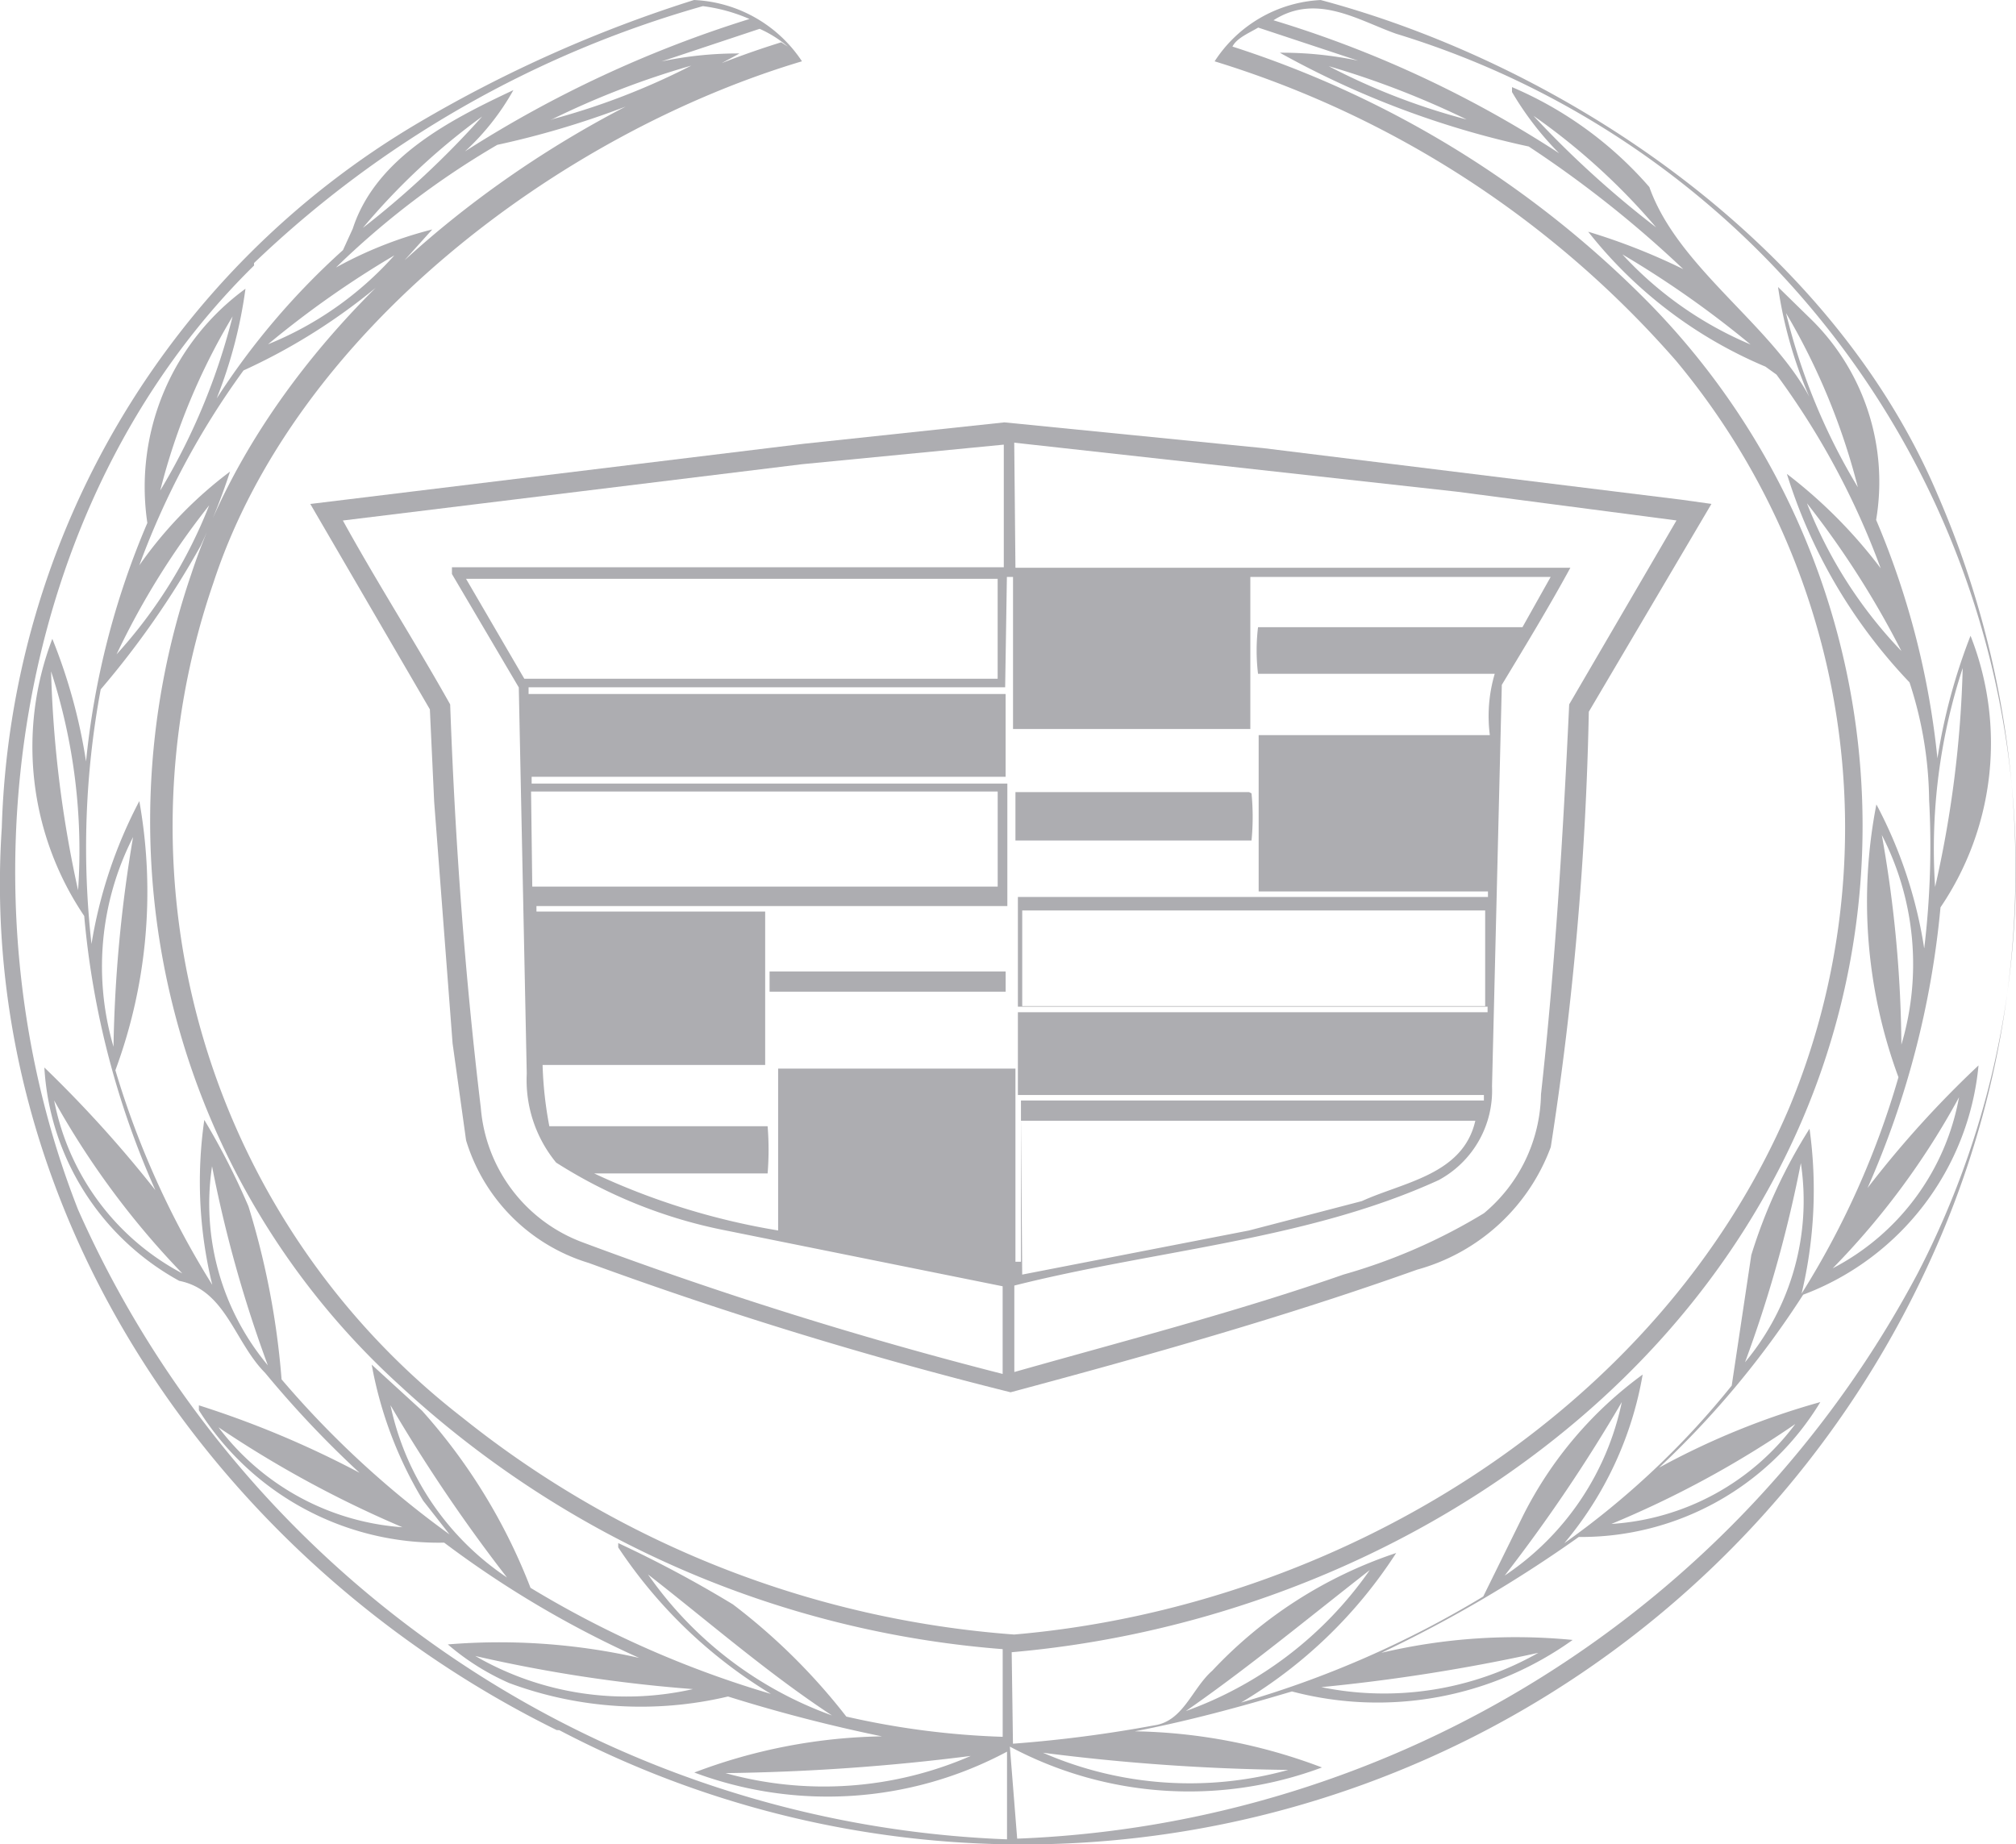 <svg id="Grupo_130" data-name="Grupo 130" xmlns="http://www.w3.org/2000/svg" width="61.76" height="56.51" viewBox="0 0 61.76 56.51">
  <path id="Trazado_315" data-name="Trazado 315" d="M480.862,131.94A30.543,30.543,0,0,0,523.315,116.5a28.8,28.8,0,0,0-.226-22.41c-3.25-7.683-11.383-13.149-18.9-15.159a4.113,4.113,0,0,0-3.25,1.878,30.75,30.75,0,0,1,14.145,9.186,22.354,22.354,0,0,1,3.456,22.879c-4,9.392-13.919,15.291-23.743,16.136a30.637,30.637,0,0,1-16.906-6.65,22.917,22.917,0,0,1-7.627-25.566c2.517-7.7,10.613-13.769,18.033-15.986a4.189,4.189,0,0,0-3.306-1.878,40.709,40.709,0,0,0-8.434,3.757,25.96,25.96,0,0,0-12.773,21.6c-.789,11.834,6.631,22.541,17,27.651m13.938-2.386c9.975-.864,20.1-6.668,24.232-16.342a22.879,22.879,0,0,0-4.677-24.964,31.407,31.407,0,0,0-12.792-7.889c.132-.263.507-.413.789-.582l3.062,1.014a11.268,11.268,0,0,0-2.4-.244,27.669,27.669,0,0,0,7.626,2.874,34.223,34.223,0,0,1,4.734,3.757,19.168,19.168,0,0,0-2.912-1.146,13.639,13.639,0,0,0,5.429,4.133l.338.244a23.867,23.867,0,0,1,3.193,5.936,15.023,15.023,0,0,0-2.874-2.893,16.229,16.229,0,0,0,3.757,6.387,11.87,11.87,0,0,1,.6,3.588,26.289,26.289,0,0,1-.15,4.565,13.9,13.9,0,0,0-1.465-4.414,15.535,15.535,0,0,0,.676,8.359,25.961,25.961,0,0,1-2.968,6.631,13.673,13.673,0,0,0,.244-5.053,16.043,16.043,0,0,0-1.784,3.87l-.6,4a25.433,25.433,0,0,1-5.128,4.828,10.9,10.9,0,0,0,2.4-5.166,12.042,12.042,0,0,0-3.663,4.32l-1.221,2.48a30.711,30.711,0,0,1-7.42,3.25,14.411,14.411,0,0,0,4.753-4.583,13.6,13.6,0,0,0-5.635,3.607c-.62.545-.883,1.54-1.766,1.672a40.231,40.231,0,0,1-4.339.564Zm13.938-46.961a20.212,20.212,0,0,1-4.227-1.634,26.9,26.9,0,0,1,4.227,1.634m2.047-.113a19.953,19.953,0,0,1,3.757,3.419,30.521,30.521,0,0,1-3.757-3.419m6.65,7.007a11.272,11.272,0,0,1-3.926-2.761,30.292,30.292,0,0,1,3.926,2.761m4.621,9.392a13.791,13.791,0,0,1-2.893-4.527,27.553,27.553,0,0,1,2.893,4.527m0,12.06a37.995,37.995,0,0,0-.6-6.424,8.641,8.641,0,0,1,.6,6.424m-4.79,9.73a39.128,39.128,0,0,0,1.71-6.1,7.721,7.721,0,0,1-1.71,6.1m-7.363,6.537a48.834,48.834,0,0,0,3.588-5.316,8.472,8.472,0,0,1-3.588,5.316m-9.768,4.151c1.878-1.3,3.757-2.855,5.635-4.32a11.683,11.683,0,0,1-5.635,4.32m-5.391,1.089a11.647,11.647,0,0,0,9.561.639,16.908,16.908,0,0,0-5.729-1.108c1.653-.319,3.231-.751,4.809-1.221a10.275,10.275,0,0,0,8.6-1.578,17.92,17.92,0,0,0-5.861.395,40.54,40.54,0,0,0,6.049-3.55,8.566,8.566,0,0,0,7.4-4.133,23.333,23.333,0,0,0-4.94,2.01,28.029,28.029,0,0,0,4.414-5.3,8.34,8.34,0,0,0,5.372-7.025,31.407,31.407,0,0,0-3.4,3.757,27.535,27.535,0,0,0,2.235-8.6,8.96,8.96,0,0,0,.92-8.321,17.867,17.867,0,0,0-1.014,3.757,25.116,25.116,0,0,0-1.878-7.307,6.987,6.987,0,0,0-2.085-6.236l-.92-.9a13.148,13.148,0,0,0,.958,3.362c-1.183-2.217-4.039-3.982-4.9-6.424a11.572,11.572,0,0,0-4.208-3.062v.15a9.4,9.4,0,0,0,1.446,1.878,34.074,34.074,0,0,0-8.753-4.076c1.315-.845,2.592,0,3.757.413a26.806,26.806,0,0,1,15.967,38,32.648,32.648,0,0,1-27.576,17.3Zm1.014.188a64.539,64.539,0,0,0,7.514.526,11.271,11.271,0,0,1-7.514-.526m8.528-2.01a56.364,56.364,0,0,0,6.65-1.052,9.58,9.58,0,0,1-6.65,1.052m8.885-5a30.676,30.676,0,0,0,5.635-3.062,7.627,7.627,0,0,1-5.635,3.062m6.781-7.833a23.5,23.5,0,0,0,3.87-5.241,7.4,7.4,0,0,1-3.87,5.241m3.137-11.684a17.769,17.769,0,0,1,.845-6.706,33.93,33.93,0,0,1-.845,6.706m-2.367-12.247a18.933,18.933,0,0,1-2.2-5.335,20.365,20.365,0,0,1,2.2,5.335M487.662,80.226c-7.514,2.329-15.516,8.528-18.071,16.286A23.368,23.368,0,0,0,476,121.4a30.675,30.675,0,0,0,18.446,8.058v2.686a24.949,24.949,0,0,1-4.79-.62,18.784,18.784,0,0,0-3.475-3.438,36.284,36.284,0,0,0-3.513-1.878v.132a14.821,14.821,0,0,0,4.677,4.489,31.219,31.219,0,0,1-7.364-3.25,17.635,17.635,0,0,0-3.325-5.429l-1.54-1.409a12.271,12.271,0,0,0,1.578,4.17l.808,1.033a29.225,29.225,0,0,1-5.147-4.752,24.414,24.414,0,0,0-1.014-5.3,22,22,0,0,0-1.353-2.649,13.281,13.281,0,0,0,.244,5.053,26.878,26.878,0,0,1-2.968-6.575,15.759,15.759,0,0,0,.733-8.246,14.313,14.313,0,0,0-1.465,4.377,26.469,26.469,0,0,1,.282-7.8,27.083,27.083,0,0,0,3.062-4.4,19.7,19.7,0,0,0,.9-2.273,12.644,12.644,0,0,0-2.78,2.874,24.418,24.418,0,0,1,3.193-5.973,18.3,18.3,0,0,0,4.6-3.005l1.183-1.315a12.36,12.36,0,0,0-2.949,1.165,25.481,25.481,0,0,1,4.94-3.757,27.089,27.089,0,0,0,7.42-2.8,11.269,11.269,0,0,0-2.386.244L487,79.813a3.515,3.515,0,0,1,.864.545m1.352,51.131a11.683,11.683,0,0,1-5.635-4.32c1.879,1.465,3.663,3.024,5.635,4.32m-9.956-4.227a8.453,8.453,0,0,1-3.569-5.278,49.1,49.1,0,0,0,3.569,5.278m-7.326-6.5a7.719,7.719,0,0,1-1.709-6.1,39.121,39.121,0,0,0,1.709,6.1M467.206,111a8.735,8.735,0,0,1,.6-6.424,42.32,42.32,0,0,0-.6,6.424m.094-12.022a23.652,23.652,0,0,1,2.837-4.565,14.8,14.8,0,0,1-2.837,4.565m4.64-9.5a29.583,29.583,0,0,1,3.87-2.724,10.408,10.408,0,0,1-3.87,2.724m2.893-3.55A20.342,20.342,0,0,1,478.5,82.5a27.674,27.674,0,0,1-3.663,3.419m5.748-3.306a25.663,25.663,0,0,1,4.32-1.672,21.658,21.658,0,0,1-4.227,1.634m-9.167,4.414a32.778,32.778,0,0,1,13.75-7.871,5.185,5.185,0,0,1,1.428.394,35.972,35.972,0,0,0-8.716,4.057,7.515,7.515,0,0,0,1.484-1.878c-1.878.883-4.208,2.048-4.921,4.245l-.3.657a22.54,22.54,0,0,0-3.87,4.546,14.242,14.242,0,0,0,.883-3.362,7.514,7.514,0,0,0-3.006,7.176,24.74,24.74,0,0,0-1.878,7.307,16.91,16.91,0,0,0-1.033-3.757,9.26,9.26,0,0,0,.977,8.491,26.3,26.3,0,0,0,2.179,8.4,37.308,37.308,0,0,0-3.4-3.757,7.984,7.984,0,0,0,4.132,6.537c1.428.282,1.691,1.878,2.63,2.818a31.576,31.576,0,0,0,2.893,3.062,29.663,29.663,0,0,0-4.921-2.066v.15a8.678,8.678,0,0,0,7.514,4.057,31.2,31.2,0,0,0,5.973,3.531,19.384,19.384,0,0,0-5.861-.413,7.518,7.518,0,0,0,1.878,1.183,11.591,11.591,0,0,0,6.706.413,48.132,48.132,0,0,0,4.715,1.221,16.905,16.905,0,0,0-5.748,1.108,11.665,11.665,0,0,0,9.58-.639v2.686a32.478,32.478,0,0,1-28.458-19.292c-3.757-9.542-2.048-21.621,5.391-28.928m-2.874,6.894a19.8,19.8,0,0,1,2.217-5.335,19.554,19.554,0,0,1-2.217,5.335m-2.517,12.247a35.38,35.38,0,0,1-.827-6.706,17.77,17.77,0,0,1,.827,6.706m3.193,11.74a7.626,7.626,0,0,1-3.926-5.3,25.431,25.431,0,0,0,3.926,5.3m6.744,7.777a7.739,7.739,0,0,1-5.635-3.062,33.564,33.564,0,0,0,5.635,3.062m8.9,4.959a9.242,9.242,0,0,1-6.668-1.014,44.891,44.891,0,0,0,6.668,1.014m8.509,2.048a11.27,11.27,0,0,1-7.514.526,65.749,65.749,0,0,0,7.514-.526" transform="translate(-463.729 -78.93)" fill="#adadb1"/>
  <path id="Trazado_316" data-name="Trazado 316" d="M468.79,88.318l3.663,6.293.132,2.836.564,7.4.413,2.968a5.635,5.635,0,0,0,3.757,3.757,126.822,126.822,0,0,0,12.924,3.963c4.208-1.127,8.4-2.31,12.454-3.757a6.086,6.086,0,0,0,4.095-3.757,99.176,99.176,0,0,0,1.165-13.337l3.757-6.368-.939-.131-12.792-1.578-7.927-.789-6.161.657Zm21.565-1.878,13.544,1.5,6.744.883-3.287,5.635c-.188,4.02-.432,8.04-.864,11.947a4.846,4.846,0,0,1-1.747,3.644,17.353,17.353,0,0,1-4.3,1.878c-3.287,1.146-6.706,2.029-10.087,2.987v-2.649c4.32-1.09,8.979-1.39,13-3.231a3.118,3.118,0,0,0,1.634-2.874l.3-12.3c.714-1.183,1.446-2.386,2.1-3.588h-17Zm.207,20.776H504.48c-.376,1.653-2.2,1.878-3.475,2.461l-3.456.9-6.95,1.352Zm-.432-16.662h.188v4.659h7.27V90.554h9.2l-.864,1.54h-8.1a5.919,5.919,0,0,0,0,1.428h7.251a4.565,4.565,0,0,0-.15,1.878h-7.082v4.79h7.025v.169H490.467v3.362h14.389v.169H490.467v2.536h14.276v.169H490.561v4.94h-.169v-5.917h-7.27v4.959a21.544,21.544,0,0,1-5.635-1.747H482.8a8.969,8.969,0,0,0,0-1.446h-6.687a11.723,11.723,0,0,1-.207-1.878h6.819v-4.7h-7.007v-.169h14.426V96.884H475.571v-.207h14.52V94.141H475.477v-.207h14.6Zm14.652,10.219v2.93H490.6v-2.93Zm-29.229-3.644h14.295v2.912H475.59Zm-.207-3.456-1.785-3.062h16.286v3.062ZM490.035,86.5v3.757H473.129v.207l2.048,3.475.244,11.834a3.982,3.982,0,0,0,.9,2.724,15.028,15.028,0,0,0,5.222,2.085L490,112.287h0v2.686a125.075,125.075,0,0,1-12.886-4.039,4.809,4.809,0,0,1-3.1-4.114c-.488-4.057-.789-8.171-.939-12.36-1.052-1.878-2.254-3.757-3.287-5.635L483.855,87.1Z" transform="translate(-459.284 -72.877)" fill="#adadb1"/>
  <path id="Trazado_317" data-name="Trazado 317" d="M487.447,91.85H480.29v1.484h7.232a7.337,7.337,0,0,0,0-1.446" transform="translate(-449.182 -67.581)" fill="#adadb1"/>
  <line id="Línea_4" data-name="Línea 4" x2="7.232" transform="translate(23.576 30.074)" fill="none" stroke="#adadb1" stroke-miterlimit="10" stroke-width="0.62"/>
</svg>

